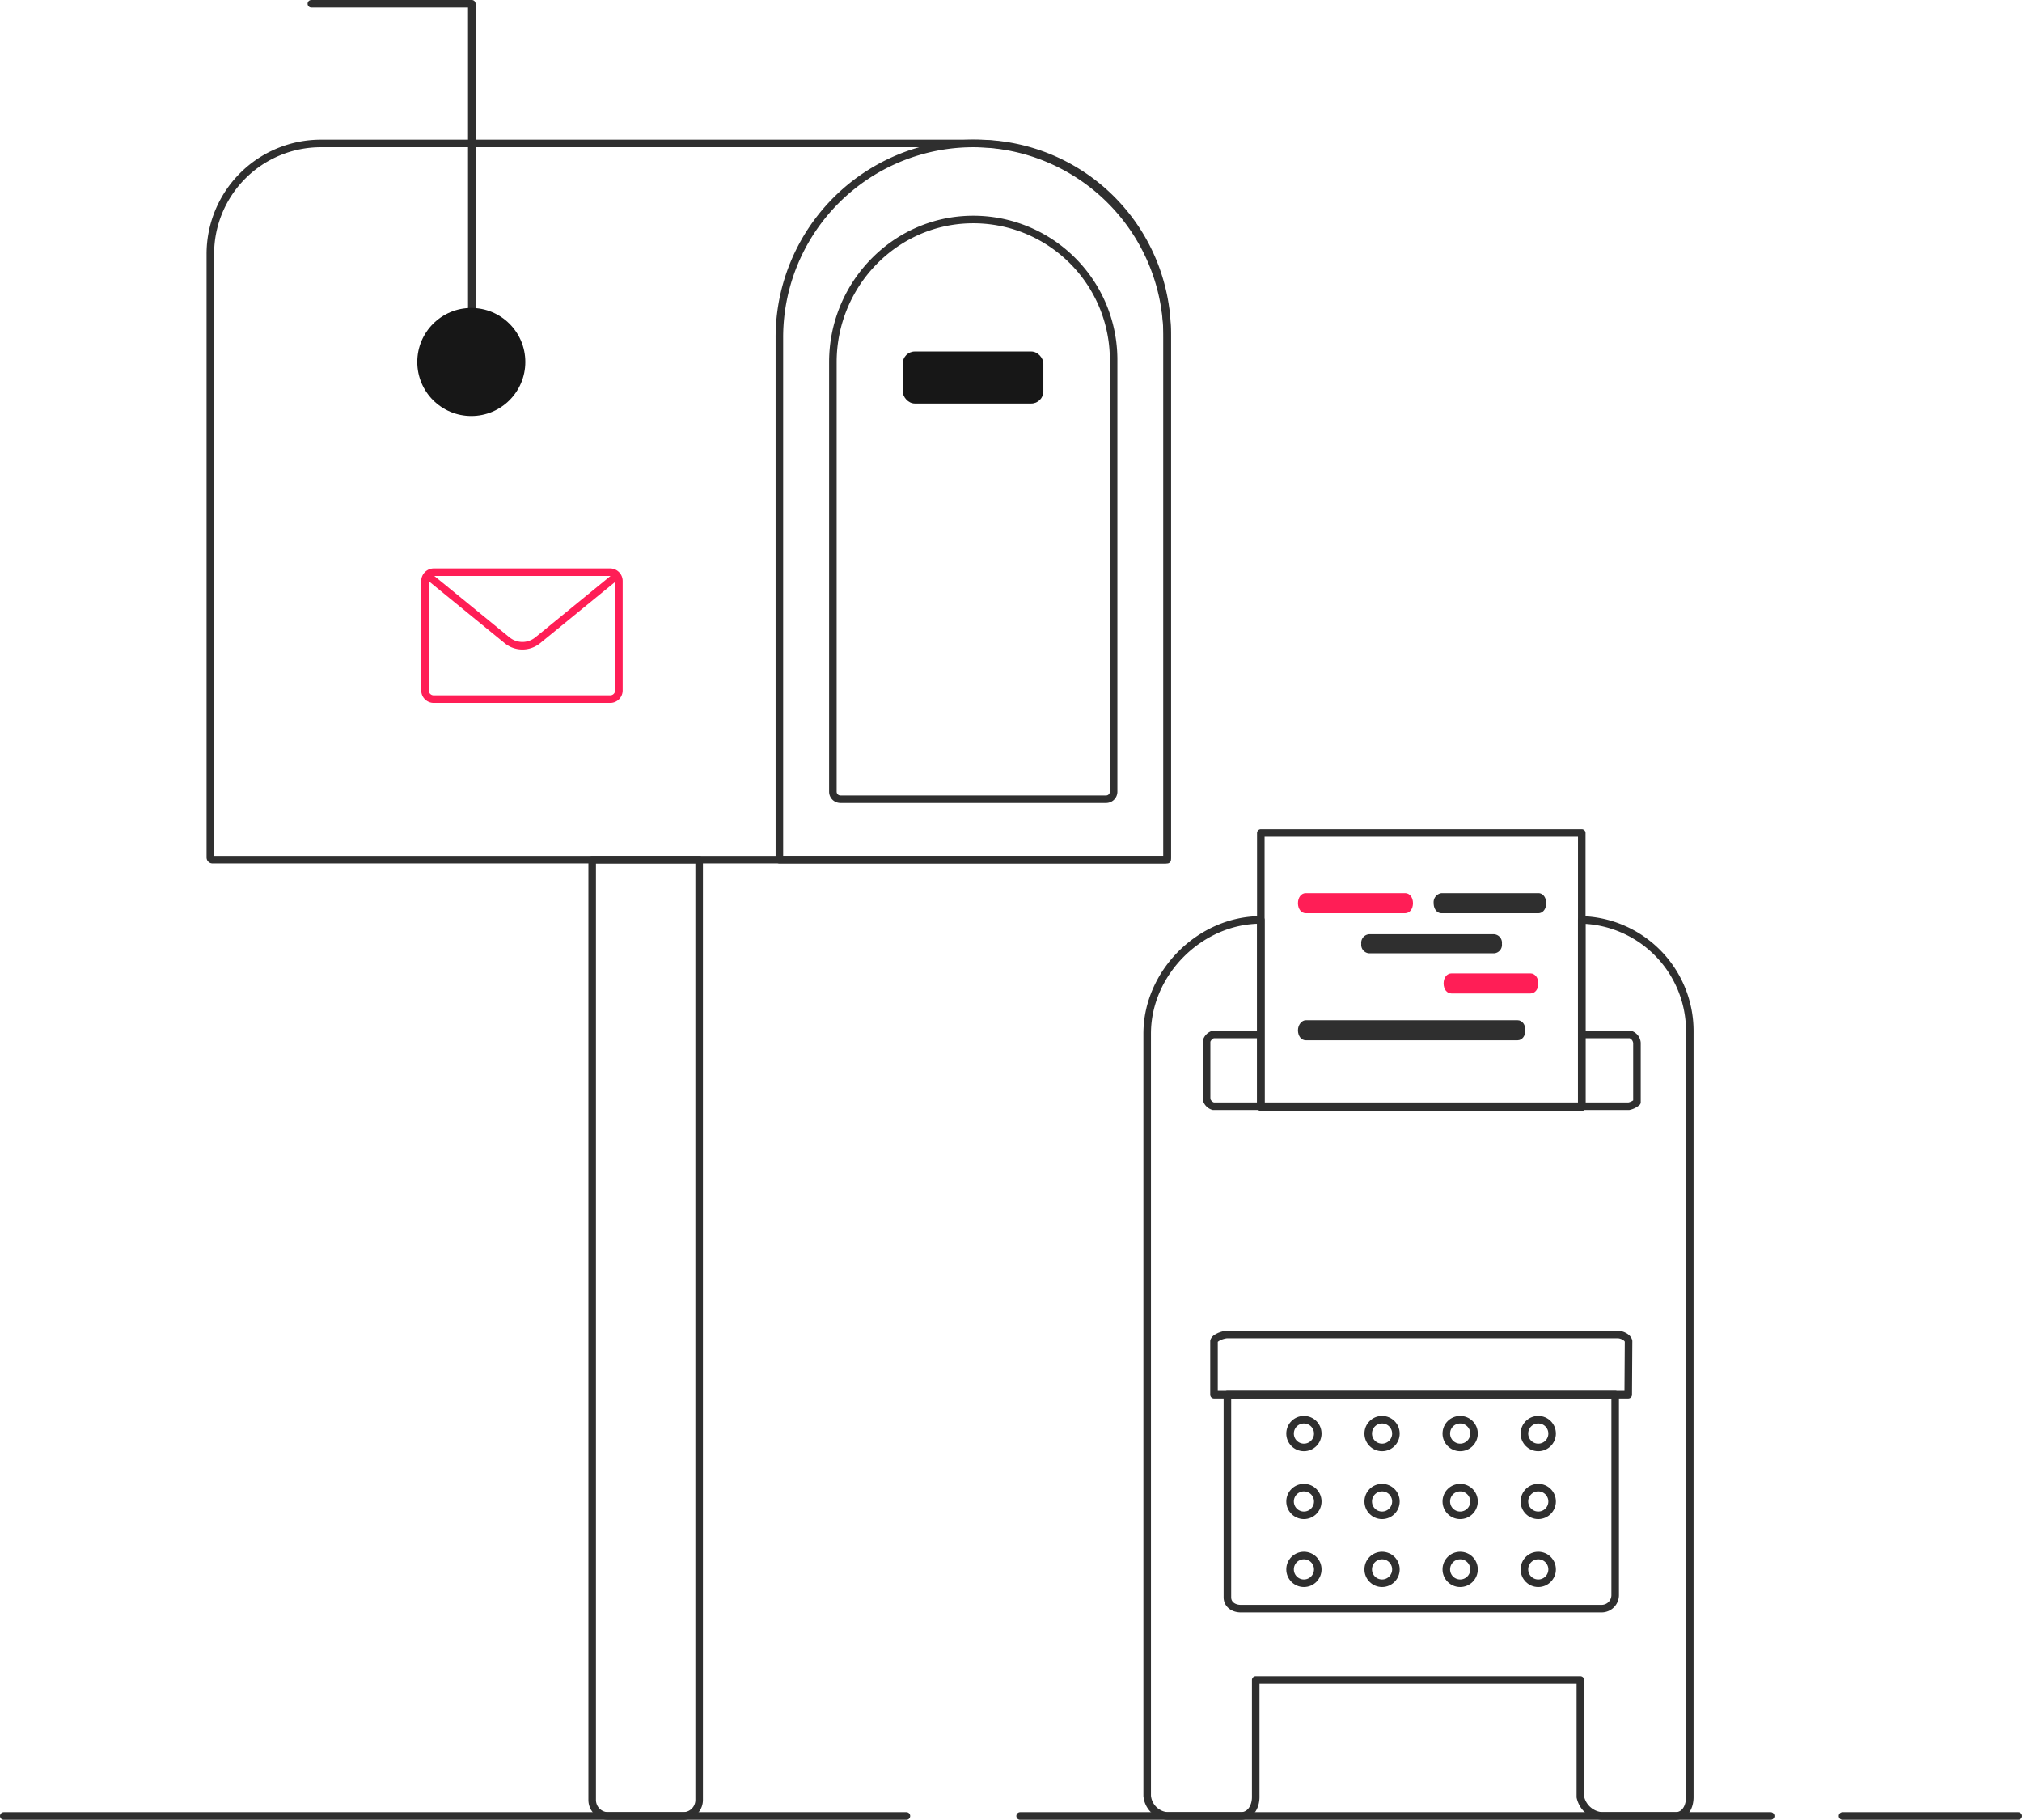 <svg xmlns="http://www.w3.org/2000/svg" viewBox="0 0 535.63 482"><defs><style>.cls-1,.cls-3,.cls-4{fill:none;stroke-linecap:round;stroke-width:2px;}.cls-1,.cls-4{stroke:#2f2f2f;}.cls-1,.cls-3{stroke-linejoin:round;}.cls-2{fill:#171717;}.cls-3{stroke:#ff1e56;}.cls-4{stroke-miterlimit:10;}.cls-5{fill:#ff1e56;}.cls-6{fill:#2f2f2f;}</style></defs><title>mail</title><g id="Warstwa_2" data-name="Warstwa 2"><g id="Layer_3" data-name="Layer 3"><rect class="cls-1" x="333.99" y="220.63" width="85.02" height="72.62"/><path class="cls-1" d="M333.8,293H321.4a2.62,2.62,0,0,1-1.77-1.77V275.77A2.62,2.62,0,0,1,321.4,274h12.4"/><path class="cls-1" d="M419.46,274h12.4a2.56,2.56,0,0,1,1.77,2.23v15.71a4.81,4.81,0,0,1-2.15,1.06H418.63"/><path class="cls-1" d="M419,243.66V293H334V243.66c-16.1,0-30.11,14-30.11,30.11V475.69a5.87,5.87,0,0,0,5.31,5.31h19.49c2.56,0,3.95-2.44,3.95-5V445h86v31a6.38,6.38,0,0,0,5.69,5H443.8c2.57,0,3.83-2.4,3.83-5V273.15A29.46,29.46,0,0,0,419,243.66Zm5.31,182.43H328.68c-1.93,0-3.54-1.13-3.54-3V369.41H427.86v53.14A3.59,3.59,0,0,1,424.32,426.09Z"/><path class="cls-1" d="M431.32,369.41H321.59V355.24c.17-1,2.56-1.77,3.5-1.77h103.5c.94,0,2.65.73,2.82,1.77Z"/><circle class="cls-1" cx="407.49" cy="379.72" r="3.67"/><circle class="cls-1" cx="386.8" cy="379.72" r="3.67"/><circle class="cls-1" cx="366.11" cy="379.72" r="3.67"/><circle class="cls-1" cx="345.41" cy="379.72" r="3.67"/><circle class="cls-1" cx="407.49" cy="397.7" r="3.67"/><circle class="cls-1" cx="386.8" cy="397.7" r="3.67"/><circle class="cls-1" cx="366.11" cy="397.7" r="3.67"/><circle class="cls-1" cx="345.41" cy="397.7" r="3.67"/><circle class="cls-1" cx="407.49" cy="415.69" r="3.67"/><circle class="cls-1" cx="386.8" cy="415.69" r="3.67"/><circle class="cls-1" cx="366.11" cy="415.69" r="3.67"/><circle class="cls-1" cx="345.41" cy="415.69" r="3.67"/><path class="cls-1" d="M156.87,227.72h28.34a0,0,0,0,1,0,0v249A4.24,4.24,0,0,1,181,481H161.11a4.24,4.24,0,0,1-4.24-4.24v-249A0,0,0,0,1,156.87,227.72Z"/><path class="cls-1" d="M85,38H258.76a50.43,50.43,0,0,1,50.43,50.43V227.13a.58.58,0,0,1-.58.58H56.3a.58.58,0,0,1-.58-.58V67.3A29.27,29.27,0,0,1,85,38Z"/><path class="cls-1" d="M257.83,38h0A51.37,51.37,0,0,1,309.19,89.4V227.72a0,0,0,0,1,0,0H206.46a0,0,0,0,1,0,0V89.4A51.37,51.37,0,0,1,257.83,38Z"/><path class="cls-1" d="M220.63,209.69V95.9c0-20.24,16-37.27,36.3-37.75A37.17,37.17,0,0,1,295,95.2V209.69a2,2,0,0,1-2,2H222.66A2,2,0,0,1,220.63,209.69Z"/><polyline class="cls-1" points="82.48 1 124.98 1 124.98 95.88"/><rect class="cls-2" x="239.13" y="93.1" width="37.26" height="13.78" rx="3.21"/><path class="cls-3" d="M114.92,151.55h46.69a2.34,2.34,0,0,1,2.34,2.34v29a2.3,2.3,0,0,1-2.3,2.3H114.89a2.3,2.3,0,0,1-2.3-2.3v-29A2.34,2.34,0,0,1,114.92,151.55Z"/><path class="cls-3" d="M114.2,153.15l20.14,16.45a6.42,6.42,0,0,0,8.1,0l20.14-16.45"/><circle class="cls-2" cx="124.85" cy="95.88" r="14.31"/><line class="cls-4" x1="270.23" y1="481" x2="469.05" y2="481"/><line class="cls-4" x1="1" y1="481" x2="240.11" y2="481"/><line class="cls-4" x1="488.08" y1="481" x2="534.63" y2="481"/><path class="cls-5" d="M372.22,236.57H345.91c-1.2,0-2.08,1.12-2.08,2.66h0c0,1.54.88,2.66,2.08,2.66h26.31c1.2,0,2.08-1.12,2.08-2.66h0C374.3,237.69,373.42,236.57,372.22,236.57Z"/><path class="cls-6" d="M381.86,236.57h25.65c1.2,0,2.08,1.12,2.08,2.66h0c0,1.54-.88,2.66-2.08,2.66H381.86c-1.2,0-2.08-1.12-2.08-2.66h0A2.42,2.42,0,0,1,381.86,236.57Z"/><path class="cls-6" d="M362.68,247.45h33.1a2.26,2.26,0,0,1,2.08,2.53h0a2.25,2.25,0,0,1-2.08,2.53h-33.1A2.26,2.26,0,0,1,360.6,250h0A2.27,2.27,0,0,1,362.68,247.45Z"/><path class="cls-5" d="M405.43,257.83H384.49c-1.2,0-2.08,1.12-2.08,2.65h0c0,1.54.88,2.66,2.08,2.66h20.94c1.2,0,2.08-1.12,2.08-2.66h0C407.51,259,406.63,257.83,405.43,257.83Z"/><path class="cls-6" d="M345.91,270.23H402c1.2,0,2.08,1.11,2.08,2.65h0c0,1.54-.88,2.66-2.08,2.66H345.91c-1.2,0-2.08-1.12-2.08-2.66h0C343.83,271.48,344.82,270.23,345.91,270.23Z"/></g></g></svg>